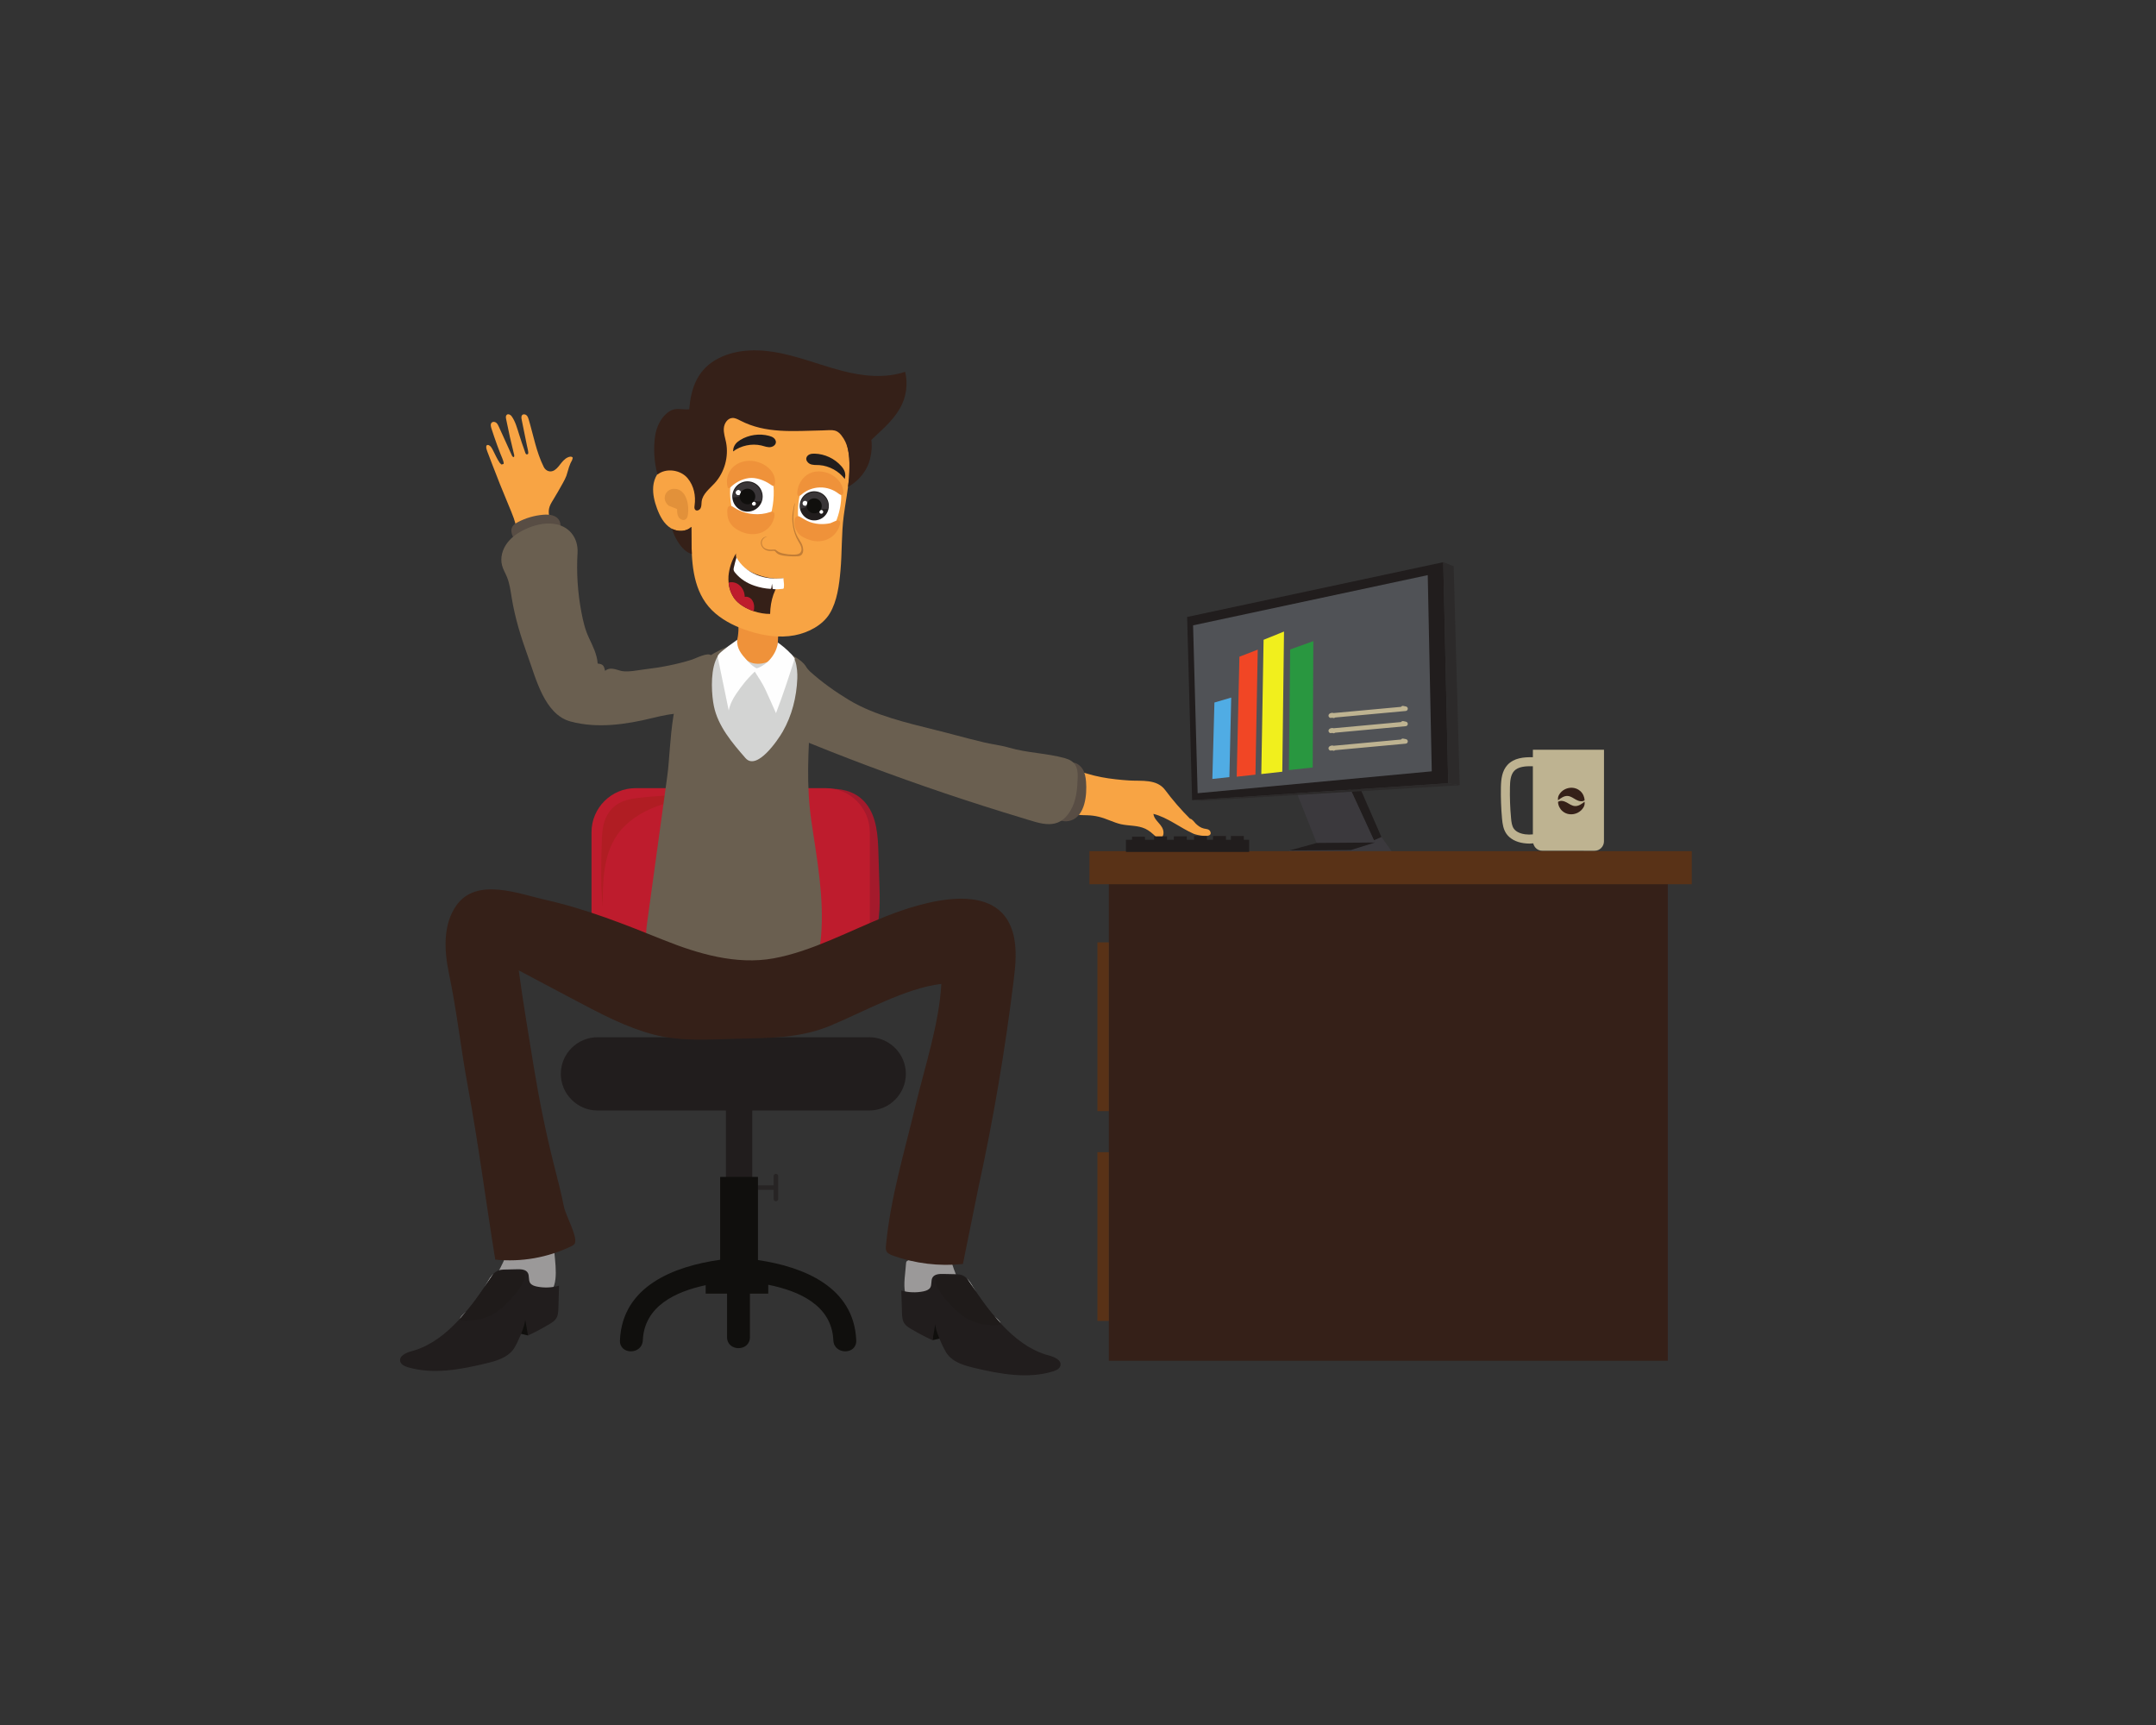 <?xml version="1.0" encoding="UTF-8"?>
<svg xmlns="http://www.w3.org/2000/svg" xmlns:xlink="http://www.w3.org/1999/xlink" width="708.75pt" height="567pt" viewBox="0 0 708.75 567" version="1.2">
<rect x="0" y="0" width="708.75" height="567" fill="#333333" stroke="none"/>
<defs>
<clipPath id="clip1">
  <path d="M 358 279 L 556.145 279 L 556.145 435 L 358 435 Z M 358 279 "/>
</clipPath>
<clipPath id="clip2">
  <path d="M 131.516 417 L 349 417 L 349 452.059 L 131.516 452.059 Z M 131.516 417 "/>
</clipPath>
</defs>
<g id="surface1">
<path style=" stroke:none;fill-rule:nonzero;fill:rgb(97.249%,64.31%,26.669%);fill-opacity:1;" d="M 366.797 256.152 C 368.305 256.328 369.816 256.453 371.324 256.547 C 375.344 256.789 380.273 256.004 383.016 259.664 C 385.516 263.016 388.246 266.168 391.207 269.113 C 391.906 269.148 392.633 270.277 393.082 270.715 C 393.832 271.438 394.684 272.082 395.754 272.336 C 396.148 272.43 396.551 272.453 396.941 272.566 C 397.32 272.684 397.703 272.914 397.863 273.293 C 398.945 275.824 393.199 274.422 392.414 274.074 C 387.992 272.117 383.879 268.711 379.168 267.516 C 379.48 270.012 382.441 270.988 382.484 273.707 C 382.496 274.637 381.934 275.801 381.012 275.676 C 380.609 275.617 380.285 275.316 379.996 275.043 C 378.938 274.039 377.844 273.039 376.531 272.418 C 374.031 271.23 371.105 271.508 368.41 270.898 C 367.188 270.609 366.027 270.148 364.852 269.691 C 362.27 268.652 360.23 268.055 357.445 267.973 C 355.23 267.918 352.535 267.984 350.785 266.398 C 349.566 265.281 349.449 263.418 349.703 261.781 C 350.027 259.676 350.844 257.641 352.066 255.879 C 352.652 255.027 353.391 254.207 354.391 253.945 C 355.406 253.668 356.465 254.012 357.48 254.324 C 360.52 255.246 363.641 255.809 366.797 256.152 "/>
<path style=" stroke:none;fill-rule:nonzero;fill:rgb(12.939%,11.369%,11.369%);fill-opacity:1;" d="M 442.82 256.961 L 445.77 255.98 L 454.121 275.133 L 452 276.93 L 442.82 256.961 "/>
<path style=" stroke:none;fill-rule:nonzero;fill:rgb(23.14%,22.35%,23.92%);fill-opacity:1;" d="M 457.898 280.371 L 423.988 280.531 L 423.828 279.555 L 444.133 279.379 L 449.859 276.953 L 432.836 277.09 L 424.32 255.66 L 441.52 254.188 L 451.656 276.18 L 454.121 275.133 L 457.898 280.371 "/>
<path style=" stroke:none;fill-rule:nonzero;fill:rgb(12.939%,11.369%,11.369%);fill-opacity:1;" d="M 390.25 202.797 L 474.441 184.793 L 476.074 257.453 L 391.887 263.016 L 390.25 202.797 "/>
<path style=" stroke:none;fill-rule:nonzero;fill:rgb(31.369%,32.159%,33.73%);fill-opacity:1;" d="M 392.207 205.547 L 469.348 189.043 L 470.672 253.531 L 393.703 260.723 L 392.207 205.547 "/>
<path style=" stroke:none;fill-rule:nonzero;fill:rgb(17.249%,16.469%,16.469%);fill-opacity:1;" d="M 474.441 184.793 L 477.871 186.094 L 479.844 258.109 L 476.074 257.453 L 474.441 184.793 "/>
<path style=" stroke:none;fill-rule:nonzero;fill:rgb(17.249%,16.469%,16.469%);fill-opacity:1;" d="M 476.074 257.453 L 479.844 258.109 L 394.832 263.188 L 391.887 263.016 L 476.074 257.453 "/>
<path style=" stroke:none;fill-rule:nonzero;fill:rgb(12.939%,11.369%,11.369%);fill-opacity:1;" d="M 452 276.93 L 444.133 279.379 L 423.828 279.555 L 432.836 277.09 L 452 276.93 "/>
<path style=" stroke:none;fill-rule:nonzero;fill:rgb(34.509%,30.199%,26.669%);fill-opacity:1;" d="M 355.844 252.711 C 356.637 253.957 356.902 255.465 357.02 256.938 C 357.352 261.113 356.789 268.113 352.02 269.699 C 350.289 270.266 348.309 269.816 346.719 269 C 347.824 265.926 348.609 262.727 349.082 259.492 C 349.301 258.031 349.348 256.559 349.75 255.152 C 350.094 253.957 350.051 252.473 350.902 251.457 C 351.246 251.066 351.766 250.871 352.273 250.746 C 353.633 250.387 355.152 251.652 355.844 252.711 "/>
<path style=" stroke:none;fill-rule:nonzero;fill:rgb(41.57%,37.25%,31.369%);fill-opacity:1;" d="M 286.133 233.594 C 294.977 237.23 305.254 239.234 314.086 241.629 C 317.188 242.469 320.285 243.25 323.406 244 C 326.172 244.668 329.062 244.965 331.758 245.762 C 337.758 247.523 344.117 247.535 350.129 249.227 C 353.391 250.145 354.367 252.09 354.277 255.359 C 354.172 259.191 353.863 263.199 351.891 266.488 C 347.871 273.211 342.113 270.691 336.285 268.941 C 327.645 266.34 319.062 263.602 310.516 260.723 C 293.434 254.945 276.547 248.605 259.891 241.688 C 258.672 237.52 258.695 231.824 259.293 227.551 C 259.594 225.492 259.418 218.023 261.125 216.941 C 262.449 216.09 265.477 219.992 266.309 220.75 C 270.223 224.273 274.543 227.332 279.047 230.062 C 281.246 231.398 283.633 232.559 286.133 233.594 "/>
<path style=" stroke:none;fill-rule:nonzero;fill:rgb(74.509%,70.2%,56.859%);fill-opacity:1;" d="M 501.324 274.223 C 500.336 274.086 498.547 273.66 497.648 272.383 C 497.004 271.473 496.844 270.195 496.73 268.848 C 496.418 265.523 496.301 262.129 496.371 258.777 C 496.406 256.867 496.543 254.738 497.742 253.426 C 499.09 251.953 501.566 251.805 503.906 251.859 L 503.906 274.258 C 503.043 274.34 502.176 274.34 501.324 274.223 Z M 503.918 246.43 L 503.906 248.891 C 500.934 248.844 497.695 249.098 495.555 251.434 C 493.758 253.391 493.457 256.098 493.398 258.711 C 493.332 262.184 493.457 265.684 493.77 269.113 C 493.93 270.805 494.172 272.578 495.219 274.074 C 496.371 275.711 498.387 276.801 500.91 277.148 C 501.555 277.238 502.211 277.285 502.867 277.285 C 503.262 277.285 503.652 277.238 504.031 277.207 C 504.355 278.598 505.539 279.645 507.027 279.645 L 524.145 279.656 C 525.871 279.656 527.277 278.266 527.277 276.539 L 527.289 246.441 L 503.918 246.43 "/>
<path style=" stroke:none;fill-rule:nonzero;fill:rgb(20.779%,12.549%,9.409%);fill-opacity:1;" d="M 520.598 265.281 C 520.906 264.719 521 264.152 520.895 263.52 C 519.961 264.258 518.902 265.027 517.715 264.949 C 516.715 264.879 515.871 264.234 514.996 263.75 C 514.121 263.277 512.969 262.98 512.176 263.578 C 512.211 264.707 512.738 265.82 513.582 266.57 C 514.297 267.215 515.16 267.559 516.047 267.641 C 517.832 267.812 519.695 266.926 520.598 265.281 Z M 517.07 258.949 C 517.957 259.043 518.809 259.398 519.523 260.043 C 520.367 260.805 520.871 261.922 520.906 263.059 C 520.102 263.648 518.961 263.336 518.086 262.852 C 517.223 262.371 516.379 261.715 515.379 261.633 C 514.191 261.539 513.133 262.312 512.188 263.035 C 512.082 262.402 512.188 261.84 512.496 261.277 C 513.418 259.629 515.285 258.766 517.07 258.949 "/>
<path style=" stroke:none;fill-rule:nonzero;fill:rgb(20.779%,12.549%,9.409%);fill-opacity:1;" d="M 548.266 447.273 L 364.516 447.273 L 364.516 289.52 L 548.266 289.52 L 548.266 447.273 "/>
<g clip-path="url(#clip1)" clip-rule="nonzero">
<path style=" stroke:none;fill-rule:nonzero;fill:rgb(34.9%,19.609%,9.019%);fill-opacity:1;" d="M 360.762 434.164 L 364.516 434.164 L 364.516 378.711 L 360.762 378.711 Z M 360.762 365.219 L 364.516 365.219 L 364.516 309.754 L 360.762 309.754 Z M 556.145 290.648 L 358.137 290.648 L 358.137 279.785 L 556.145 279.785 L 556.145 290.648 "/>
</g>
<path style=" stroke:none;fill-rule:nonzero;fill:rgb(12.939%,11.369%,11.369%);fill-opacity:1;" d="M 410.637 276.031 L 410.637 280.023 L 370.137 280.023 L 370.137 276.031 L 372.141 276.031 L 372.141 275.031 L 376.391 275.031 L 376.391 276.031 L 379.387 276.031 L 379.387 274.902 L 383.637 274.902 L 383.637 276.031 L 385.883 276.031 L 385.883 274.902 L 390.133 274.902 L 390.133 276.031 L 392.52 276.031 L 392.52 274.789 L 396.77 274.789 L 396.77 276.031 L 398.762 276.031 L 398.762 274.789 L 403.012 274.789 L 403.012 276.031 L 404.637 276.031 L 404.637 274.789 L 408.887 274.789 L 408.887 276.031 L 410.637 276.031 "/>
<path style=" stroke:none;fill-rule:nonzero;fill:rgb(31.369%,67.45%,89.409%);fill-opacity:1;" d="M 404.141 255.43 L 398.543 256.039 L 399.223 230.914 L 404.738 229.289 L 404.141 255.43 "/>
<path style=" stroke:none;fill-rule:nonzero;fill:rgb(94.51%,27.449%,14.51%);fill-opacity:1;" d="M 412.711 254.625 L 406.547 255.301 L 407.434 215.859 L 413.461 213.535 L 412.711 254.625 "/>
<path style=" stroke:none;fill-rule:nonzero;fill:rgb(94.51%,93.729%,11.369%);fill-opacity:1;" d="M 421.535 253.656 L 414.633 254.426 L 415.383 210.301 L 422.098 207.582 L 421.535 253.656 "/>
<path style=" stroke:none;fill-rule:nonzero;fill:rgb(16.08%,59.219%,25.099%);fill-opacity:1;" d="M 431.531 252.266 L 423.711 253.129 L 424.113 213.477 L 431.738 210.738 L 431.531 252.266 "/>
<path style=" stroke:none;fill-rule:nonzero;fill:rgb(74.509%,70.2%,56.859%);fill-opacity:1;" d="M 438.848 246.637 L 438.926 246.578 L 462.113 244.438 C 462.484 244.414 462.773 244.102 462.793 243.734 C 462.816 243.355 462.551 243.031 462.184 242.953 L 461.309 242.781 C 460.996 242.711 460.734 242.836 460.57 243.078 L 438.398 245.129 L 438.02 245.035 C 437.613 245.047 437.211 245.164 436.934 245.438 C 436.715 245.668 436.66 246.004 436.797 246.277 C 436.934 246.566 437.258 246.797 437.547 246.703 L 438.02 246.66 L 438.41 246.785 Z M 438.848 240.891 L 438.926 240.836 L 462.113 238.695 C 462.484 238.66 462.773 238.359 462.793 237.98 C 462.816 237.613 462.551 237.289 462.184 237.211 L 461.309 237.023 C 460.996 236.969 460.734 237.094 460.57 237.336 L 438.398 239.371 L 438.02 239.293 C 437.613 239.305 437.211 239.406 436.934 239.695 C 436.715 239.926 436.66 240.258 436.797 240.535 C 436.934 240.824 437.258 241.055 437.547 240.961 L 438.02 240.914 L 438.41 241.031 Z M 438.41 236.035 L 438.02 235.922 L 437.547 235.965 C 437.258 236.059 436.934 235.828 436.797 235.539 C 436.66 235.266 436.715 234.93 436.934 234.699 C 437.211 234.414 437.613 234.309 438.02 234.297 L 438.398 234.379 L 460.57 232.34 C 460.734 232.098 460.996 231.973 461.309 232.031 L 462.184 232.215 C 462.551 232.293 462.816 232.617 462.793 232.984 C 462.773 233.363 462.484 233.664 462.113 233.699 L 438.926 235.84 L 438.848 235.898 L 438.41 236.035 "/>
<path style=" stroke:none;fill-rule:nonzero;fill:rgb(15.289%,14.119%,14.119%);fill-opacity:1;" d="M 255.824 386.582 L 255.824 394.109 C 255.824 394.523 255.48 394.855 255.066 394.855 C 254.652 394.855 254.316 394.523 254.316 394.109 L 254.316 391.094 L 247.543 391.094 C 247.129 391.094 246.785 390.762 246.785 390.344 C 246.785 389.93 247.129 389.598 247.543 389.598 L 254.316 389.598 L 254.316 386.582 C 254.316 386.168 254.652 385.832 255.066 385.832 C 255.48 385.832 255.824 386.168 255.824 386.582 "/>
<path style=" stroke:none;fill-rule:nonzero;fill:rgb(15.289%,14.119%,14.119%);fill-opacity:1;" d="M 249.895 344.098 L 234.391 344.098 L 234.391 297.395 L 249.895 297.395 L 249.895 344.098 "/>
<path style=" stroke:none;fill-rule:nonzero;fill:rgb(64.31%,10.199%,17.249%);fill-opacity:1;" d="M 284.68 264.105 C 288.262 268.551 288.598 274.719 288.77 280.43 C 288.883 284.168 289 287.91 289.113 291.648 C 289.309 298.211 289.391 305.219 285.879 310.766 C 282.812 315.566 277.137 318.582 271.434 318.422 C 267.461 308.488 266.344 297.648 265.938 286.953 C 265.605 278.148 266.434 268.25 271.109 260.539 C 271.34 260.16 271.605 259.77 271.984 259.539 C 272.402 259.297 272.918 259.273 273.402 259.273 C 277.816 259.297 281.848 260.609 284.68 264.105 "/>
<path style=" stroke:none;fill-rule:nonzero;fill:rgb(74.509%,10.979%,17.65%);fill-opacity:1;" d="M 271.469 318.375 L 208.91 318.375 C 200.949 318.375 194.453 311.871 194.453 303.918 L 194.453 273.512 C 194.453 265.57 200.949 259.066 208.91 259.066 L 271.469 259.066 C 279.414 259.066 285.926 265.57 285.926 273.512 L 285.926 303.918 C 285.926 311.871 279.414 318.375 271.469 318.375 "/>
<path style=" stroke:none;fill-rule:nonzero;fill:rgb(69.019%,11.369%,13.73%);fill-opacity:1;" d="M 198.152 298.004 C 197.414 291.039 197.609 284.031 197.816 277.031 C 197.887 274.617 197.965 272.152 198.762 269.863 C 200.559 264.773 204.336 262.934 209.23 262.336 C 214.578 261.691 219.922 261.344 225.289 261.344 C 227.191 261.344 229.09 261.391 230.992 261.473 C 225.762 262.371 220.496 263.266 215.555 265.168 C 210.602 267.066 205.938 270.059 202.91 274.41 C 198.254 281.105 198.117 289.844 198.152 298.004 "/>
<path style=" stroke:none;fill-rule:nonzero;fill:rgb(12.939%,11.369%,11.369%);fill-opacity:1;" d="M 297.789 352.973 C 297.789 359.59 292.363 365.012 285.738 365.012 L 247.289 365.012 L 247.289 391.91 C 247.289 394.293 245.344 396.238 242.961 396.238 C 240.574 396.238 238.629 394.293 238.629 391.91 L 238.629 365.012 L 196.41 365.012 C 189.789 365.012 184.363 359.59 184.363 352.973 C 184.363 346.355 189.789 340.934 196.41 340.934 L 285.738 340.934 C 292.363 340.934 297.789 346.355 297.789 352.973 "/>
<path style=" stroke:none;fill-rule:nonzero;fill:rgb(6.27%,5.879%,5.099%);fill-opacity:1;" d="M 281.477 440.551 C 281.684 445.395 274.152 445.375 273.945 440.551 C 273.449 429.031 262.645 424.32 252.555 422.297 L 252.555 425.207 L 246.531 425.207 C 246.531 429.973 246.531 434.738 246.531 439.504 C 246.531 444.348 239.008 444.348 239.008 439.504 C 239.008 434.738 239.008 429.973 239.008 425.207 L 231.98 425.207 L 231.98 422.434 C 222.098 424.539 211.812 429.305 211.316 440.551 C 211.109 445.387 203.59 445.395 203.797 440.551 C 204.566 422.746 221.535 416.219 236.738 414.078 L 236.738 386.836 L 249.168 386.836 L 249.168 414.172 C 264.211 416.402 280.719 423 281.477 440.551 "/>
<path style=" stroke:none;fill-rule:nonzero;fill:rgb(41.57%,37.25%,31.369%);fill-opacity:1;" d="M 219.391 254.82 C 220.684 245.484 220.129 224.57 229.09 218.402 C 233.973 215.031 238.895 211.543 245.113 211.602 C 250.309 211.633 255.504 212.855 260.121 215.238 C 261.641 216.02 263.117 216.941 264.281 218.184 C 267.516 221.695 266.617 230.5 266.387 234.906 C 265.766 247.199 264.949 257.824 266.781 270.277 C 268.602 282.66 270.961 295.125 269.914 307.707 C 269.199 316.234 265.938 320.379 257.324 320.676 C 246 321.082 234.633 319.836 223.664 317.004 C 219.219 315.867 214.23 313.887 212.824 309.512 C 212.168 307.465 212.457 305.242 212.758 303.113 C 214.852 287.84 216.961 272.566 219.059 257.281 C 219.172 256.465 219.289 255.648 219.391 254.82 "/>
<path style=" stroke:none;fill-rule:nonzero;fill:rgb(60.779%,59.999%,59.999%);fill-opacity:1;" d="M 182.441 413.758 C 182.242 411.707 182.012 409.727 182 408.094 C 181.992 407.574 181.992 407.047 181.781 406.562 C 181.52 405.953 180.965 405.516 180.414 405.137 C 177.98 403.5 169.953 400.094 168.168 404.227 C 167.766 405.16 167.754 406.219 167.672 407.23 C 167.211 412.707 164.125 416.98 161.98 421.801 C 166.785 423.586 170.875 425.98 176.254 426.223 C 183.258 426.531 183.027 419.855 182.441 413.758 M 297.836 415.367 C 297.859 415.102 297.879 414.816 298.043 414.598 L 298.652 414.203 C 302.66 412.57 307.051 411.855 311.367 412.121 L 312.035 412.316 L 312.359 412.996 C 313.234 416.793 314.711 420.465 316.715 423.816 C 312.844 426.188 308.363 427.566 303.812 427.785 C 301.441 427.902 298.145 427.73 297.547 424.934 C 296.926 421.984 297.66 418.348 297.836 415.367 "/>
<path style=" stroke:none;fill-rule:nonzero;fill:rgb(6.27%,5.879%,5.099%);fill-opacity:1;" d="M 173.441 431.172 L 168.652 437.824 L 173.582 438.961 Z M 306.645 432.723 L 311.473 439.367 L 306.543 440.516 L 306.645 432.723 "/>
<g clip-path="url(#clip2)" clip-rule="nonzero">
<path style=" stroke:none;fill-rule:nonzero;fill:rgb(12.939%,11.369%,11.369%);fill-opacity:1;" d="M 136.273 443.855 C 135.973 443.945 135.684 444.027 135.387 444.105 C 133.543 444.602 131.102 445.66 131.574 447.504 C 131.848 448.562 133.023 449.078 134.07 449.402 C 142.367 451.852 151.281 450.184 159.691 448.16 C 163.078 447.352 166.867 446.305 168.941 443.277 C 169.988 441.734 172.926 435.301 172.602 433.508 C 172.938 435.324 173.258 437.145 173.582 438.961 C 176.035 437.836 178.418 436.559 180.723 435.164 C 181.484 434.703 182.254 434.199 182.762 433.473 C 183.488 432.414 183.547 431.043 183.578 429.754 C 183.637 427.371 183.707 424.988 183.766 422.605 C 181.402 423.273 178.879 423.379 176.473 422.883 C 175.633 422.711 174.723 422.41 174.262 421.688 C 173.652 420.707 174.09 419.352 173.5 418.359 C 172.844 417.254 171.312 417.164 170.023 417.199 C 168.711 417.219 167.383 417.254 166.059 417.289 C 165.137 417.312 164.172 417.348 163.352 417.785 C 162.512 418.234 161.961 419.062 161.418 419.855 C 155.254 429.031 147.344 440.414 136.273 443.855 M 343.875 445.27 C 344.164 445.363 344.461 445.441 344.762 445.523 C 346.605 446.008 349.047 447.055 348.586 448.895 C 348.32 449.953 347.133 450.484 346.086 450.793 C 337.805 453.293 328.891 451.656 320.469 449.668 C 317.07 448.859 313.293 447.836 311.207 444.82 C 310.148 443.277 307.176 436.855 307.5 435.062 C 307.176 436.879 306.855 438.699 306.543 440.516 C 304.09 439.398 301.703 438.133 299.391 436.754 C 298.629 436.293 297.859 435.797 297.34 435.062 C 296.602 434.012 296.543 432.645 296.508 431.355 C 296.43 428.973 296.359 426.59 296.289 424.207 C 298.652 424.863 301.176 424.957 303.582 424.461 C 304.434 424.277 305.332 423.977 305.793 423.25 C 306.395 422.273 305.965 420.914 306.543 419.926 C 307.199 418.809 308.73 418.707 310.008 418.738 C 311.336 418.762 312.66 418.785 313.973 418.82 C 314.906 418.832 315.871 418.867 316.691 419.305 C 317.531 419.754 318.098 420.57 318.625 421.363 C 324.824 430.516 332.781 441.875 343.875 445.27 "/>
</g>
<path style=" stroke:none;fill-rule:nonzero;fill:rgb(20.779%,12.549%,9.409%);fill-opacity:1;" d="M 333.195 322.531 C 330.375 345.434 326.492 368.211 321.551 390.762 C 321.195 392.383 316.539 415.473 316.539 415.473 C 308.777 416.289 300.828 415.332 293.492 412.699 C 292.629 412.387 291.707 411.973 291.348 411.133 C 291.141 410.637 291.188 410.062 291.234 409.52 C 292.707 393.73 297.27 378.871 300.969 363.355 C 304.02 350.566 308.742 336.516 309.445 323.406 C 297.754 324.762 283.863 332.613 272.875 337.172 C 263.07 341.246 253.105 341.188 242.578 341.43 C 233.293 341.637 223.977 342.441 214.898 340.059 C 205.914 337.711 197.609 333.305 189.453 328.988 C 183.141 325.637 176.828 322.301 170.527 318.961 C 171.945 329.48 173.695 339.738 175.391 350.211 C 177.199 361.297 179.422 372.32 182.188 383.223 C 183.328 387.723 184.488 392.082 185.375 396.605 C 185.965 399.555 189.695 405.977 189.039 408.52 C 188.902 409.047 188.359 409.359 187.863 409.602 C 180.148 413.363 171.348 414.918 162.801 414.02 C 159.734 395.043 157.281 375.957 153.781 357.059 C 151.477 344.617 150.188 332.348 147.582 319.953 C 145.992 312.332 145.566 303.746 150.141 297.449 C 156.789 288.324 170.516 293.789 179.168 295.734 C 192.945 298.844 205.145 303.746 218.238 309.008 C 229.48 313.52 242.062 317.215 254.258 315.016 C 266.895 312.734 279.555 305.797 291.5 301.09 C 303.582 296.336 327.957 288.91 332.965 306.52 C 334.43 311.77 333.855 317.234 333.195 322.531 "/>
<path style=" stroke:none;fill-rule:nonzero;fill:rgb(93.729%,57.249%,22.749%);fill-opacity:1;" d="M 242.566 209.137 C 242.969 206.422 242.684 204.016 242.531 201.32 C 242.211 195.602 248.855 193.586 253.488 195.773 C 254.477 196.234 255.422 196.926 255.871 197.926 C 256.285 198.824 256.238 199.859 256.195 200.852 C 256 204.992 255.801 209.125 255.605 213.258 C 255.527 215.043 255.41 216.93 254.41 218.402 C 253.43 219.852 251.703 220.691 249.961 220.844 C 248.223 220.992 246.484 220.508 244.906 219.75 C 244.02 219.324 243.145 218.781 242.555 217.988 C 240.711 215.48 242.164 211.875 242.566 209.137 "/>
<path style=" stroke:none;fill-rule:nonzero;fill:rgb(97.249%,64.31%,26.669%);fill-opacity:1;" d="M 277.367 169.52 C 276.582 175.504 276.836 181.559 276.293 187.555 C 275.879 192.195 275.211 197.641 272.746 201.68 C 270.375 205.594 265.547 208.008 261.184 208.828 C 256.219 209.758 251.066 208.977 246.266 207.445 C 242.258 206.168 238.375 204.348 235.172 201.621 C 228.492 195.945 227.453 187.328 227.328 179.039 C 227.293 177.188 227.258 175.23 227.258 173.203 C 225.59 174.859 222.594 174.895 220.531 173.617 C 218.262 172.215 216.938 169.691 216.004 167.195 C 215.141 164.859 214.531 162.375 214.738 159.898 C 214.969 157.16 216.477 154.293 219.105 153.488 C 221.613 152.703 224.414 154.074 226.016 156.156 C 226.695 157.043 227.305 158.277 227.812 159.68 C 228.883 149.012 231.879 138.469 239.895 132.344 C 251.746 123.297 272.414 129.328 277.574 143.301 L 277.793 143.934 C 280.809 152.867 278.508 160.715 277.367 169.52 "/>
<path style=" stroke:none;fill-rule:nonzero;fill:rgb(88.629%,56.859%,22.749%);fill-opacity:1;" d="M 224.668 170.926 C 224.059 170.926 223.41 170.535 223.078 169.992 C 222.605 169.211 222.582 168.254 222.594 167.332 L 219.816 166.219 C 219.012 165.562 218.457 164.594 218.504 163.523 C 218.586 162.004 219.785 160.844 221.27 160.691 C 221.418 160.68 221.559 160.68 221.695 160.68 C 225.668 160.68 226.648 166.137 226.141 169.188 C 226.039 169.75 225.875 170.348 225.406 170.695 C 225.188 170.855 224.934 170.926 224.668 170.926 "/>
<path style=" stroke:none;fill-rule:nonzero;fill:rgb(100%,100%,100%);fill-opacity:1;" d="M 264.164 159.266 C 263.59 160.105 263.289 161.094 263.059 162.086 C 262.102 166.012 262.07 170.164 262.957 174.113 C 263.117 174.859 263.348 175.656 263.934 176.148 C 264.27 176.438 264.695 176.586 265.121 176.703 C 266.676 177.129 268.312 177.035 269.914 176.875 C 270.34 176.828 270.777 176.785 271.18 176.609 C 271.711 176.379 272.125 175.965 272.48 175.527 C 273.289 174.574 273.898 173.48 274.418 172.34 C 275.547 169.867 276.25 167.195 276.48 164.492 C 276.594 163.074 276.57 161.59 275.973 160.301 C 275.211 158.645 273.574 157.504 271.801 157.102 C 269.418 156.574 265.652 157.09 264.164 159.266 M 253.578 156.664 C 254.027 157.609 254.18 158.68 254.27 159.738 C 254.605 163.926 253.961 168.195 252.414 172.121 C 252.129 172.859 251.758 173.641 251.078 174.055 C 250.676 174.297 250.215 174.391 249.754 174.434 C 248.098 174.621 246.426 174.25 244.812 173.824 C 244.375 173.711 243.926 173.582 243.547 173.344 C 243.051 173.031 242.684 172.535 242.383 172.031 C 241.715 170.914 241.266 169.684 240.922 168.438 C 240.16 165.711 239.871 162.855 240.078 160.035 C 240.184 158.551 240.449 157.031 241.277 155.801 C 242.324 154.234 244.203 153.328 246.094 153.199 C 248.625 153.039 252.406 154.191 253.578 156.664 "/>
<path style=" stroke:none;fill-rule:nonzero;fill:rgb(93.729%,57.249%,22.749%);fill-opacity:1;" d="M 254.766 158.828 C 254.891 157.77 254.66 156.688 254.168 155.742 C 253.488 154.441 252.359 153.406 251.078 152.695 C 248.684 151.336 245.656 151.023 243.121 152.129 C 239.859 153.535 238.305 156.848 239.238 160.277 L 239.344 160.484 L 240.023 160.289 C 241.645 158.633 243.914 157.426 246.242 157.137 C 248.5 156.859 251.242 157.863 253.094 159.117 C 253.742 159.543 254.246 159.98 254.547 159.598 C 254.652 159.461 254.73 159.219 254.766 158.828 M 276.895 162.613 C 277.688 162.098 277.008 160.188 276.719 159.566 C 276.168 158.414 275.328 157.402 274.301 156.641 C 272.863 155.57 271.078 155.008 269.281 154.949 C 266.297 154.855 263.898 156.582 262.727 159.254 C 262.312 160.199 262.023 161.359 262.102 162.395 L 262.266 162.879 C 262.562 163.203 263.094 162.879 263.43 162.594 C 265.098 161.129 267.285 160.277 269.5 160.223 C 271.723 160.164 273.945 160.898 275.684 162.27 C 275.973 162.488 276.352 162.742 276.676 162.695 L 276.895 162.613 M 247.637 168.969 C 245.402 168.785 243.223 168.059 241.348 166.828 C 241 166.609 240.656 166.355 240.254 166.297 C 238.766 166.078 239.09 168.449 239.156 169.312 C 239.309 171.199 240.355 172.766 241.875 173.789 C 244.238 175.402 247.336 176.105 250.031 175.16 C 251.484 174.641 252.797 173.594 253.625 172.281 C 254.074 171.559 255.375 168.691 254.027 168.207 C 253.762 168.117 253.465 168.219 253.188 168.312 C 251.402 168.922 249.5 169.141 247.637 168.969 M 272.887 171.984 C 273.555 171.844 275.684 170.418 276.121 171.43 C 276.227 171.695 276.191 171.984 276.133 172.25 C 275.754 173.996 274.672 175.598 273.148 176.633 C 271.641 177.656 269.707 178.105 267.863 177.863 C 266.977 177.75 266.125 177.473 265.305 177.152 C 264.477 176.828 263.668 176.438 263 175.875 C 262.09 175.102 261.402 173.824 261.25 172.664 C 261.137 171.812 260.941 169.855 262.207 169.672 C 262.496 169.625 262.781 169.762 263.047 169.902 C 263.785 170.316 264.5 170.785 265.258 171.168 C 266.504 171.777 267.863 172.121 269.258 172.227 C 270.465 172.316 271.699 172.238 272.887 171.984 "/>
<path style=" stroke:none;fill-rule:nonzero;fill:rgb(12.939%,11.369%,11.369%);fill-opacity:1;" d="M 242.453 145.258 C 242.141 145.523 241.863 145.812 241.645 146.156 C 241.414 146.5 241.23 146.895 241.117 147.297 L 240.965 148.391 C 243.594 146.445 247.082 145.707 250.262 146.422 C 251.355 146.676 252.414 147.18 253.566 146.914 C 254.316 146.742 255.02 146.145 255.066 145.375 C 255.09 144.82 254.777 144.293 254.34 143.945 C 253.914 143.602 253.383 143.418 252.844 143.266 C 249.676 142.402 246.137 142.91 243.34 144.625 C 243.027 144.82 242.73 145.027 242.453 145.258 Z M 277.191 154.039 C 277.41 154.375 277.586 154.73 277.711 155.121 C 277.828 155.523 277.883 155.949 277.883 156.375 L 277.711 157.457 C 275.754 154.836 272.633 153.133 269.371 152.879 C 268.266 152.797 267.09 152.98 266.078 152.395 C 265.41 152.016 264.902 151.23 265.086 150.484 C 265.227 149.941 265.688 149.527 266.191 149.332 C 266.711 149.125 267.273 149.102 267.828 149.113 C 271.121 149.207 274.348 150.715 276.523 153.176 C 276.766 153.441 276.996 153.73 277.191 154.039 "/>
<path style=" stroke:none;fill-rule:nonzero;fill:rgb(76.079%,49.019%,21.179%);fill-opacity:1;" d="M 260.941 182.883 C 260.043 182.883 259.145 182.836 258.258 182.723 C 257.195 182.586 255.895 182.445 255.145 181.594 L 254.836 181.238 C 254.672 181.09 254.441 181.055 254.211 181.055 C 253.961 181.055 253.684 181.098 253.465 181.109 C 253.418 181.109 253.359 181.109 253.293 181.109 C 252.543 181.109 251.77 180.902 251.16 180.434 C 250.422 179.867 249.973 178.879 250.18 177.957 C 250.367 177.105 251.172 176.391 252.047 176.391 C 252.105 176.391 252.164 176.391 252.219 176.402 C 251.496 176.484 250.828 177.004 250.551 177.68 C 250.285 178.371 250.422 179.199 250.883 179.766 C 251.496 180.477 252.484 180.684 253.453 180.684 C 253.672 180.684 253.879 180.672 254.086 180.652 L 254.871 180.652 L 255.41 181.031 C 256.02 181.559 256.816 181.801 257.598 181.961 C 258.566 182.168 259.559 182.285 260.547 182.297 C 260.617 182.297 260.699 182.297 260.777 182.297 C 261.172 182.297 261.574 182.285 261.953 182.215 C 262.332 182.148 262.715 182.02 262.988 181.766 C 263.418 181.387 263.543 180.754 263.461 180.18 C 263.336 179.34 262.84 178.59 262.414 177.863 C 261.562 176.438 261.008 174.852 260.723 173.215 C 260.547 172.098 260.41 170.973 260.469 169.844 C 260.512 168.656 260.754 167.449 260.996 166.297 C 261.066 165.941 261.16 165.586 261.332 165.273 C 260.996 167.355 260.676 169.395 260.836 171.512 C 260.93 172.688 261.148 173.859 261.539 174.977 C 261.734 175.527 261.977 176.082 262.266 176.598 C 262.645 177.277 263.117 177.91 263.473 178.613 C 264.016 179.648 264.453 181.57 263.395 182.457 C 263 182.793 262.438 182.848 261.906 182.859 C 261.586 182.871 261.262 182.883 260.941 182.883 "/>
<path style=" stroke:none;fill-rule:nonzero;fill:rgb(20.779%,12.549%,9.409%);fill-opacity:1;" d="M 257.484 190.008 C 254.488 193.324 253.27 197.34 253.164 201.793 C 251.473 201.816 249.617 201.508 247.785 200.906 C 245.195 200.02 242.867 198.605 241.531 196.891 C 240.355 195.312 239.699 193.461 239.516 191.516 C 239.445 190.789 239.434 190.066 239.48 189.34 C 239.699 186.762 240.598 184.102 241.945 181.895 C 241.578 184.828 244.758 186.969 247.164 188.145 C 249.918 189.469 254.477 190.664 257.484 190.008 "/>
<path style=" stroke:none;fill-rule:nonzero;fill:rgb(100%,100%,100%);fill-opacity:1;" d="M 241.172 187.383 C 241.117 187.109 241.184 186.809 241.242 186.531 C 241.496 185.426 241.773 184.332 242.105 183.25 C 243.547 185.863 245.988 187.855 248.742 188.984 C 251.508 190.113 254.559 190.387 257.52 190.02 C 257.598 190.582 257.609 191.148 257.691 191.711 C 257.773 192.207 257.703 192.703 257.668 193.207 L 257.609 193.426 L 257.336 193.543 C 256.273 193.656 255.066 193.816 254.004 193.598 C 253.938 193.023 253.867 192.449 253.785 191.859 C 253.719 192.367 253.637 192.875 253.543 193.379 L 253.305 193.562 C 251.508 193.461 249.766 193.105 248.062 192.539 C 245.562 191.699 243.387 190.332 241.691 188.293 L 241.359 187.844 L 241.172 187.383 "/>
<path style=" stroke:none;fill-rule:nonzero;fill:rgb(74.509%,10.979%,17.65%);fill-opacity:1;" d="M 247.902 199.168 C 247.922 199.711 247.891 200.309 247.785 200.906 C 245.195 200.02 242.867 198.605 241.531 196.891 C 240.355 195.312 239.699 193.461 239.516 191.516 C 240.012 191.309 240.734 191.355 241.277 191.445 C 241.992 191.609 242.695 191.965 243.199 192.473 C 244.227 193.379 244.801 194.809 244.824 196.199 C 245.633 196.004 246.449 196.359 247.012 196.938 C 247.578 197.582 247.832 198.375 247.902 199.168 "/>
<path style=" stroke:none;fill-rule:nonzero;fill:rgb(97.249%,64.31%,26.669%);fill-opacity:1;" d="M 180.871 171.582 C 180.77 171.086 180.676 170.602 180.598 170.109 C 180.434 169.164 180.297 168.195 180.48 167.254 C 180.676 166.172 181.277 165.203 181.852 164.273 C 182.945 162.465 184.016 160.637 185.031 158.781 C 185.457 158.012 185.871 157.238 186.184 156.41 C 186.527 155.48 186.723 154.488 187.047 153.547 C 187.312 152.715 187.668 151.922 188.094 151.176 L 188.281 150.473 C 188.164 150.125 187.715 150.07 187.371 150.117 C 186.242 150.312 185.355 151.164 184.629 152.039 C 183.914 152.922 183.258 153.902 182.301 154.535 C 180.953 155.41 179.41 154.836 178.742 153.477 C 176.312 148.598 175.367 143.141 173.812 137.914 C 173.664 137.41 173.488 136.879 173.109 136.523 C 172.73 136.164 172.074 136.039 171.691 136.395 C 171.312 136.766 171.383 137.375 171.484 137.891 C 171.867 139.781 172.246 141.656 172.625 143.543 C 172.82 144.488 173.004 145.43 173.203 146.375 C 173.363 147.18 173.629 148.055 173.672 148.883 L 173.57 149.219 L 173.398 149.32 L 173.016 149.32 C 172.742 149.207 172.543 148.391 172.441 148.102 C 171.785 146.363 171.23 144.578 170.656 142.809 C 170 140.793 169.434 138.504 168.156 136.777 C 167.789 136.27 167.016 135.934 166.566 136.359 C 166.211 136.695 166.277 137.246 166.371 137.719 C 167.164 141.727 168.062 145.707 169.055 149.656 L 168.996 150.172 C 168.766 150.391 168.434 150.047 168.293 149.746 C 166.855 146.594 165.426 143.43 163.988 140.262 C 163.777 139.801 163.559 139.32 163.168 138.984 C 162.777 138.664 162.168 138.523 161.75 138.824 C 161.094 139.297 161.359 140.219 161.555 140.84 C 161.855 141.77 162.156 142.691 162.477 143.613 C 163.098 145.453 163.777 147.285 164.48 149.09 C 164.863 150.07 165.336 151.023 165.574 152.039 L 165.543 152.508 L 164.84 152.684 L 164.285 152.141 C 163.398 150.852 162.777 149.391 162.062 148.008 C 161.867 147.617 161.66 147.238 161.395 146.895 C 161.082 146.477 160.23 145.879 159.863 146.57 L 159.84 147.215 C 160.023 148.09 160.383 148.871 160.691 149.699 C 161.027 150.574 161.348 151.461 161.695 152.336 C 163.434 156.906 165.242 161.441 167.141 165.941 C 167.754 167.402 168.375 168.875 168.906 170.371 C 169.422 171.879 169.84 173.422 170.23 174.965 C 170.703 176.828 171.141 178.707 171.531 180.594 C 171.887 182.344 172.523 184.367 172.465 186.152 C 176.531 185.738 180.816 185.219 184.062 182.746 C 183.074 178.98 181.633 175.414 180.871 171.582 "/>
<path style=" stroke:none;fill-rule:nonzero;fill:rgb(34.509%,30.199%,26.669%);fill-opacity:1;" d="M 178.535 169.199 C 175.656 169.441 172.832 170.27 170.277 171.605 C 169.562 171.973 168.824 172.422 168.434 173.125 C 167.602 174.574 168.48 176.367 169.391 177.762 C 169.262 177.566 181.195 175.219 182.105 174.918 C 183.789 174.355 184.754 173.238 184.008 171.398 C 183.117 169.258 180.551 169.027 178.535 169.199 "/>
<path style=" stroke:none;fill-rule:nonzero;fill:rgb(41.57%,37.25%,31.369%);fill-opacity:1;" d="M 204.004 220.473 C 202.332 220.035 200.387 219.152 198.934 220.52 C 198.52 218.91 198.395 218.297 196.469 218.102 C 196.297 215.121 194.82 212.27 193.578 209.609 C 192.324 206.926 191.676 204.129 191.113 201.172 C 189.902 194.773 189.477 188.234 189.859 181.734 C 190.145 176.738 187.023 172.719 181.816 172.156 C 178.789 171.824 175.699 172.582 172.914 173.848 C 170.551 174.918 168.293 176.391 166.738 178.477 C 165.172 180.547 164.379 183.297 165.035 185.809 C 165.379 187.164 166.129 188.375 166.66 189.676 C 167.57 191.883 167.844 194.289 168.238 196.648 C 169.309 203.117 171.242 209.414 173.477 215.57 C 176.184 222.973 178.938 234.828 187.566 237.152 C 196.367 239.512 205.719 238.152 214.566 235.988 C 217.699 235.23 220.703 234.539 223.93 234.504 C 225.508 234.48 225.207 235.332 226.359 233.375 C 227.051 232.215 227.398 230.879 228.078 229.703 C 229.207 227.738 230.129 225.664 231.105 223.629 C 231.727 222.352 234.688 216.859 233.801 215.5 C 232.938 214.18 228.551 216.48 227.477 216.812 C 222.434 218.402 217.203 219.391 211.949 220.004 C 209.648 220.277 206.754 220.957 204.441 220.578 L 204.004 220.473 "/>
<path style=" stroke:none;fill-rule:nonzero;fill:rgb(20.779%,12.549%,9.409%);fill-opacity:1;" d="M 227.27 173.18 C 225.703 174.746 222.996 174.871 220.957 173.836 C 221.281 175.254 221.961 176.645 222.73 177.887 C 223.398 178.969 224.16 180.008 225.117 180.824 C 225.785 181.41 226.578 181.859 227.422 182.125 C 227.375 181.098 227.34 180.062 227.328 179.039 C 227.293 177.188 227.27 175.207 227.27 173.18 M 295.84 134.219 C 293.434 138.41 289.762 141.391 286.441 144.602 C 286.844 147.527 286.188 150.922 285.324 152.914 C 284.023 155.938 281.652 158.438 278.781 160.047 C 278.898 159.105 279 158.16 279.094 157.219 C 279.188 155.043 279.312 152.773 279.164 150.586 L 279.141 150.402 C 279.129 150.125 279.082 149.875 279.059 149.609 C 279.012 149.262 278.965 148.918 278.91 148.574 C 278.645 146.996 278.172 145.512 277.344 144.176 C 275.199 140.746 273.84 141.402 270.441 141.473 C 260.895 141.656 251.746 142.621 243.281 138.203 C 242.488 137.801 241.656 137.34 240.758 137.387 C 239.168 137.465 238.074 139.148 237.949 140.734 C 237.82 142.324 238.375 143.867 238.688 145.43 C 239.605 150.148 238.168 155.273 234.93 158.828 C 233.238 160.68 230.969 162.352 230.656 164.836 C 230.566 165.562 230.645 166.344 230.324 167 C 230.012 167.668 229.043 168.094 228.539 167.562 C 228.203 167.207 228.262 166.645 228.332 166.16 C 228.789 162.949 228.113 159.703 226.051 157.195 C 223.734 154.398 218.941 153.719 216.121 155.996 C 215.062 151.898 214.75 147.547 215.348 143.359 C 215.762 140.414 217.203 137.316 219.621 135.508 C 221.293 134.254 222.641 134.383 224.195 134.496 C 224.934 134.555 225.703 134.613 226.59 134.531 C 227.133 127.328 229.438 121.156 236.348 117.703 C 242.578 114.574 249.984 114.699 256.816 116.129 C 258.797 116.543 260.766 117.059 262.703 117.625 C 267.461 119.004 272.125 120.684 276.93 121.918 C 283.68 123.656 290.957 124.449 297.559 122.203 C 298.535 126.234 297.914 130.629 295.84 134.219 "/>
<path style=" stroke:none;fill-rule:nonzero;fill:rgb(82.75%,83.139%,82.75%);fill-opacity:1;" d="M 239.805 213.016 C 242.223 212.727 243.535 215.34 245.102 216.723 C 248.039 219.324 252.875 218.172 255.723 215.48 C 256.137 215.086 256.562 214.648 257.105 214.477 C 261.711 213.109 262.219 220.047 262.102 222.996 C 261.863 229.094 260.352 235.207 257.289 240.512 C 255.723 243.242 248.801 253.461 245.066 249.18 C 240.633 244.094 236.035 238.695 234.676 232.086 C 234.008 228.887 233.422 221.762 235.219 217.172 C 236.094 214.938 237.535 213.305 239.805 213.016 "/>
<path style=" stroke:none;fill-rule:nonzero;fill:rgb(99.609%,99.609%,99.609%);fill-opacity:1;" d="M 261.262 216.422 C 259.316 222.477 257.391 228.496 255.09 234.414 C 253.926 231.824 252.809 229.199 251.598 226.633 C 250.629 224.582 249.34 222.66 248.121 220.75 C 247.312 221.5 246.367 222.535 246.16 222.754 C 245.148 223.824 244.227 224.984 243.352 226.172 C 241.613 228.578 240.23 230.512 239.551 233.504 C 238.387 227.852 237.223 222.199 236.059 216.551 C 235.969 216.145 235.898 215.719 236.07 215.352 L 236.59 214.766 C 237.512 213.961 238.445 213.152 239.41 212.406 C 239.805 212.094 241.219 211.176 242.336 210.289 C 242.152 213.176 243.684 214.996 245.586 217.102 C 246.391 217.988 247.199 218.758 248.164 219.359 L 248.789 219.68 C 252.348 218.516 255.32 214.867 255.699 211.207 L 256.504 211.773 C 258.277 213.121 259.949 214.648 261.262 216.422 "/>
<path style=" stroke:none;fill-rule:nonzero;fill:rgb(92.159%,92.159%,91.759%);fill-opacity:1;" d="M 328.91 434.934 C 328.211 434.176 327.531 433.391 326.875 432.598 C 327.621 433.324 328.844 434.449 328.91 434.934 M 320.93 424.727 C 320.133 423.586 319.375 422.457 318.625 421.363 C 318.348 420.961 318.074 420.547 317.75 420.18 C 318.578 420.859 319.168 421.859 319.73 422.793 C 320.125 423.449 320.527 424.094 320.93 424.727 "/>
<path style=" stroke:none;fill-rule:nonzero;fill:rgb(12.16%,10.59%,10.199%);fill-opacity:1;" d="M 326.84 435.578 C 325.789 435.578 324.66 435.453 324.281 435.418 C 321.746 435.164 319.281 434.312 317.141 432.941 C 315.445 431.848 313.961 430.457 312.578 428.996 C 310.688 427.027 308.914 424.887 307.82 422.387 C 307.453 421.523 307.199 420.41 307.867 419.754 C 308.328 419.305 309.031 419.258 309.664 419.246 C 310.32 419.234 310.977 419.223 311.633 419.223 C 312.602 419.223 313.559 419.234 314.523 419.27 C 315.309 419.293 316.125 419.328 316.852 419.637 C 317.188 419.777 317.473 419.961 317.75 420.18 C 318.074 420.547 318.348 420.961 318.625 421.363 C 319.375 422.457 320.133 423.586 320.93 424.727 C 321.91 426.254 322.945 427.742 324.039 429.18 C 324.777 430.168 325.547 431.137 326.355 432.078 C 326.445 432.195 326.645 432.379 326.875 432.598 C 327.531 433.391 328.211 434.176 328.91 434.934 C 328.91 434.945 328.91 434.957 328.91 434.98 C 328.902 435.453 327.91 435.578 326.84 435.578 "/>
<path style=" stroke:none;fill-rule:nonzero;fill:rgb(92.159%,92.159%,91.759%);fill-opacity:1;" d="M 151.188 433.461 C 151.258 432.977 152.469 431.848 153.227 431.125 C 152.559 431.918 151.879 432.699 151.188 433.461 M 159.125 423.23 C 159.539 422.594 159.934 421.941 160.324 421.297 C 160.875 420.352 161.465 419.352 162.293 418.672 C 161.969 419.039 161.695 419.453 161.418 419.855 C 160.68 420.949 159.922 422.09 159.125 423.23 "/>
<path style=" stroke:none;fill-rule:nonzero;fill:rgb(12.16%,10.59%,10.199%);fill-opacity:1;" d="M 153.215 434.094 C 152.156 434.094 151.199 433.969 151.188 433.508 C 151.188 433.484 151.188 433.473 151.188 433.461 C 151.879 432.699 152.559 431.918 153.227 431.125 C 153.457 430.895 153.645 430.711 153.746 430.594 C 154.531 429.652 155.301 428.672 156.039 427.695 C 157.133 426.246 158.156 424.758 159.125 423.23 C 159.922 422.09 160.68 420.949 161.418 419.855 C 161.695 419.453 161.969 419.039 162.293 418.672 C 162.57 418.441 162.859 418.258 163.191 418.117 C 163.918 417.809 164.723 417.762 165.52 417.738 C 166.613 417.703 167.707 417.691 168.812 417.691 C 169.332 417.691 169.848 417.691 170.379 417.703 C 171.012 417.715 171.715 417.75 172.176 418.199 C 172.844 418.855 172.602 419.973 172.234 420.836 C 171.152 423.344 169.379 425.484 167.5 427.465 C 166.117 428.926 164.645 430.332 162.949 431.422 C 160.82 432.805 158.355 433.656 155.82 433.934 C 155.441 433.969 154.277 434.094 153.215 434.094 "/>
<path style=" stroke:none;fill-rule:nonzero;fill:rgb(12.939%,11.369%,11.369%);fill-opacity:1;" d="M 263.613 168.785 C 265.008 171.039 267.953 171.73 270.199 170.34 C 272.445 168.945 273.148 166 271.758 163.742 C 270.363 161.5 267.402 160.809 265.156 162.199 C 262.91 163.594 262.219 166.539 263.613 168.785 M 243.695 158.645 C 246.207 157.527 249.156 158.656 250.273 161.164 C 251.402 163.672 250.273 166.621 247.75 167.75 C 245.238 168.863 242.289 167.738 241.172 165.227 C 240.043 162.719 241.172 159.773 243.695 158.645 "/>
<path style=" stroke:none;fill-rule:nonzero;fill:rgb(100%,100%,100%);fill-opacity:1;" d="M 270.328 168.773 C 270.617 168.59 270.707 168.207 270.523 167.922 C 270.34 167.621 269.961 167.531 269.672 167.715 C 269.371 167.898 269.281 168.277 269.465 168.578 C 269.648 168.863 270.027 168.957 270.328 168.773 M 263.957 165.848 C 264.188 166.23 264.684 166.344 265.062 166.113 C 265.434 165.883 265.547 165.391 265.316 165.008 C 265.086 164.641 264.59 164.527 264.223 164.754 C 263.844 164.984 263.727 165.48 263.957 165.848 M 248.098 166.148 C 248.43 166 248.57 165.617 248.43 165.297 C 248.281 164.961 247.902 164.824 247.566 164.961 C 247.242 165.113 247.094 165.492 247.242 165.824 C 247.383 166.148 247.773 166.297 248.098 166.148 M 242.371 161.152 C 242.785 160.969 243.281 161.152 243.465 161.566 C 243.648 161.992 243.465 162.477 243.039 162.672 C 242.625 162.855 242.129 162.66 241.945 162.246 C 241.762 161.832 241.945 161.336 242.371 161.152 "/>
<path style=" stroke:none;fill-rule:nonzero;fill:rgb(22.749%,21.179%,21.959%);fill-opacity:1;" d="M 270.617 167.367 C 270.387 167.367 270.168 167.367 269.938 167.344 L 269.73 167.301 L 269.59 167.137 C 269.027 166.297 268.68 165.793 267.621 165.617 C 267.516 165.605 267.402 165.598 267.285 165.598 C 266.594 165.598 265.906 165.871 265.398 166.344 L 265.016 166.668 L 264.578 166.84 C 264.098 166.977 263.59 167.125 263.082 167.16 C 262.887 165.617 263.484 164.008 264.637 162.973 C 265.465 162.223 266.664 161.773 267.816 161.773 C 268.496 161.773 269.164 161.938 269.75 162.258 C 270.867 162.879 271.734 163.961 272.113 165.18 C 272.25 165.641 272.32 166.113 272.32 166.586 L 272.102 167.184 L 271.758 167.301 C 271.375 167.344 270.996 167.367 270.617 167.367 M 264.637 164.629 C 264.5 164.629 264.348 164.676 264.223 164.754 C 263.844 164.984 263.727 165.48 263.957 165.848 C 264.109 166.09 264.371 166.23 264.637 166.23 C 264.785 166.23 264.926 166.195 265.062 166.113 C 265.434 165.883 265.547 165.391 265.316 165.008 C 265.168 164.766 264.902 164.629 264.637 164.629 M 249.777 164.824 C 249.145 164.824 248.512 164.754 247.902 164.629 L 247.691 164.547 L 247.566 164.363 C 247.105 163.422 246.816 162.844 245.758 162.523 C 245.516 162.453 245.273 162.43 245.031 162.43 C 244.434 162.43 243.836 162.613 243.352 162.961 L 242.926 163.238 L 242.441 163.352 C 242.016 163.41 241.578 163.477 241.141 163.477 C 241.047 163.477 240.953 163.477 240.863 163.465 C 240.875 161.855 241.715 160.277 243.051 159.371 C 243.836 158.828 244.836 158.539 245.828 158.539 C 246.773 158.539 247.691 158.805 248.43 159.348 C 249.488 160.152 250.227 161.383 250.445 162.695 C 250.527 163.191 250.539 163.684 250.469 164.168 L 250.16 164.754 L 249.777 164.824 M 242.707 161.086 C 242.59 161.086 242.477 161.105 242.371 161.152 C 241.945 161.336 241.762 161.832 241.945 162.246 C 242.082 162.559 242.383 162.742 242.707 162.742 C 242.82 162.742 242.938 162.719 243.039 162.672 C 243.465 162.477 243.648 161.992 243.465 161.566 C 243.328 161.258 243.016 161.086 242.707 161.086 "/>
<path style=" stroke:none;fill-rule:nonzero;fill:rgb(99.219%,99.219%,99.609%);fill-opacity:1;" d="M 264.637 166.23 C 264.371 166.23 264.109 166.09 263.957 165.848 C 263.727 165.48 263.844 164.984 264.223 164.754 C 264.348 164.676 264.5 164.629 264.637 164.629 C 264.902 164.629 265.168 164.766 265.316 165.008 C 265.547 165.391 265.434 165.883 265.062 166.113 C 264.926 166.195 264.785 166.23 264.637 166.23 M 242.707 162.742 C 242.383 162.742 242.082 162.559 241.945 162.246 C 241.762 161.832 241.945 161.336 242.371 161.152 C 242.477 161.105 242.59 161.086 242.707 161.086 C 243.016 161.086 243.328 161.258 243.465 161.566 C 243.648 161.992 243.465 162.477 243.039 162.672 C 242.938 162.719 242.82 162.742 242.707 162.742 "/>
<path style=" stroke:none;fill-rule:nonzero;fill:rgb(6.27%,5.879%,5.099%);fill-opacity:1;" d="M 265.582 167.562 C 266.297 168.727 267.816 169.082 268.98 168.359 C 270.133 167.645 270.488 166.125 269.773 164.973 C 269.062 163.812 267.539 163.457 266.375 164.168 C 265.227 164.895 264.867 166.414 265.582 167.562 Z M 244.676 160.855 C 245.977 160.277 247.484 160.855 248.062 162.156 C 248.648 163.445 248.062 164.961 246.773 165.539 C 245.48 166.113 243.961 165.539 243.387 164.238 C 242.797 162.949 243.387 161.43 244.676 160.855 "/>
</g>
</svg>
